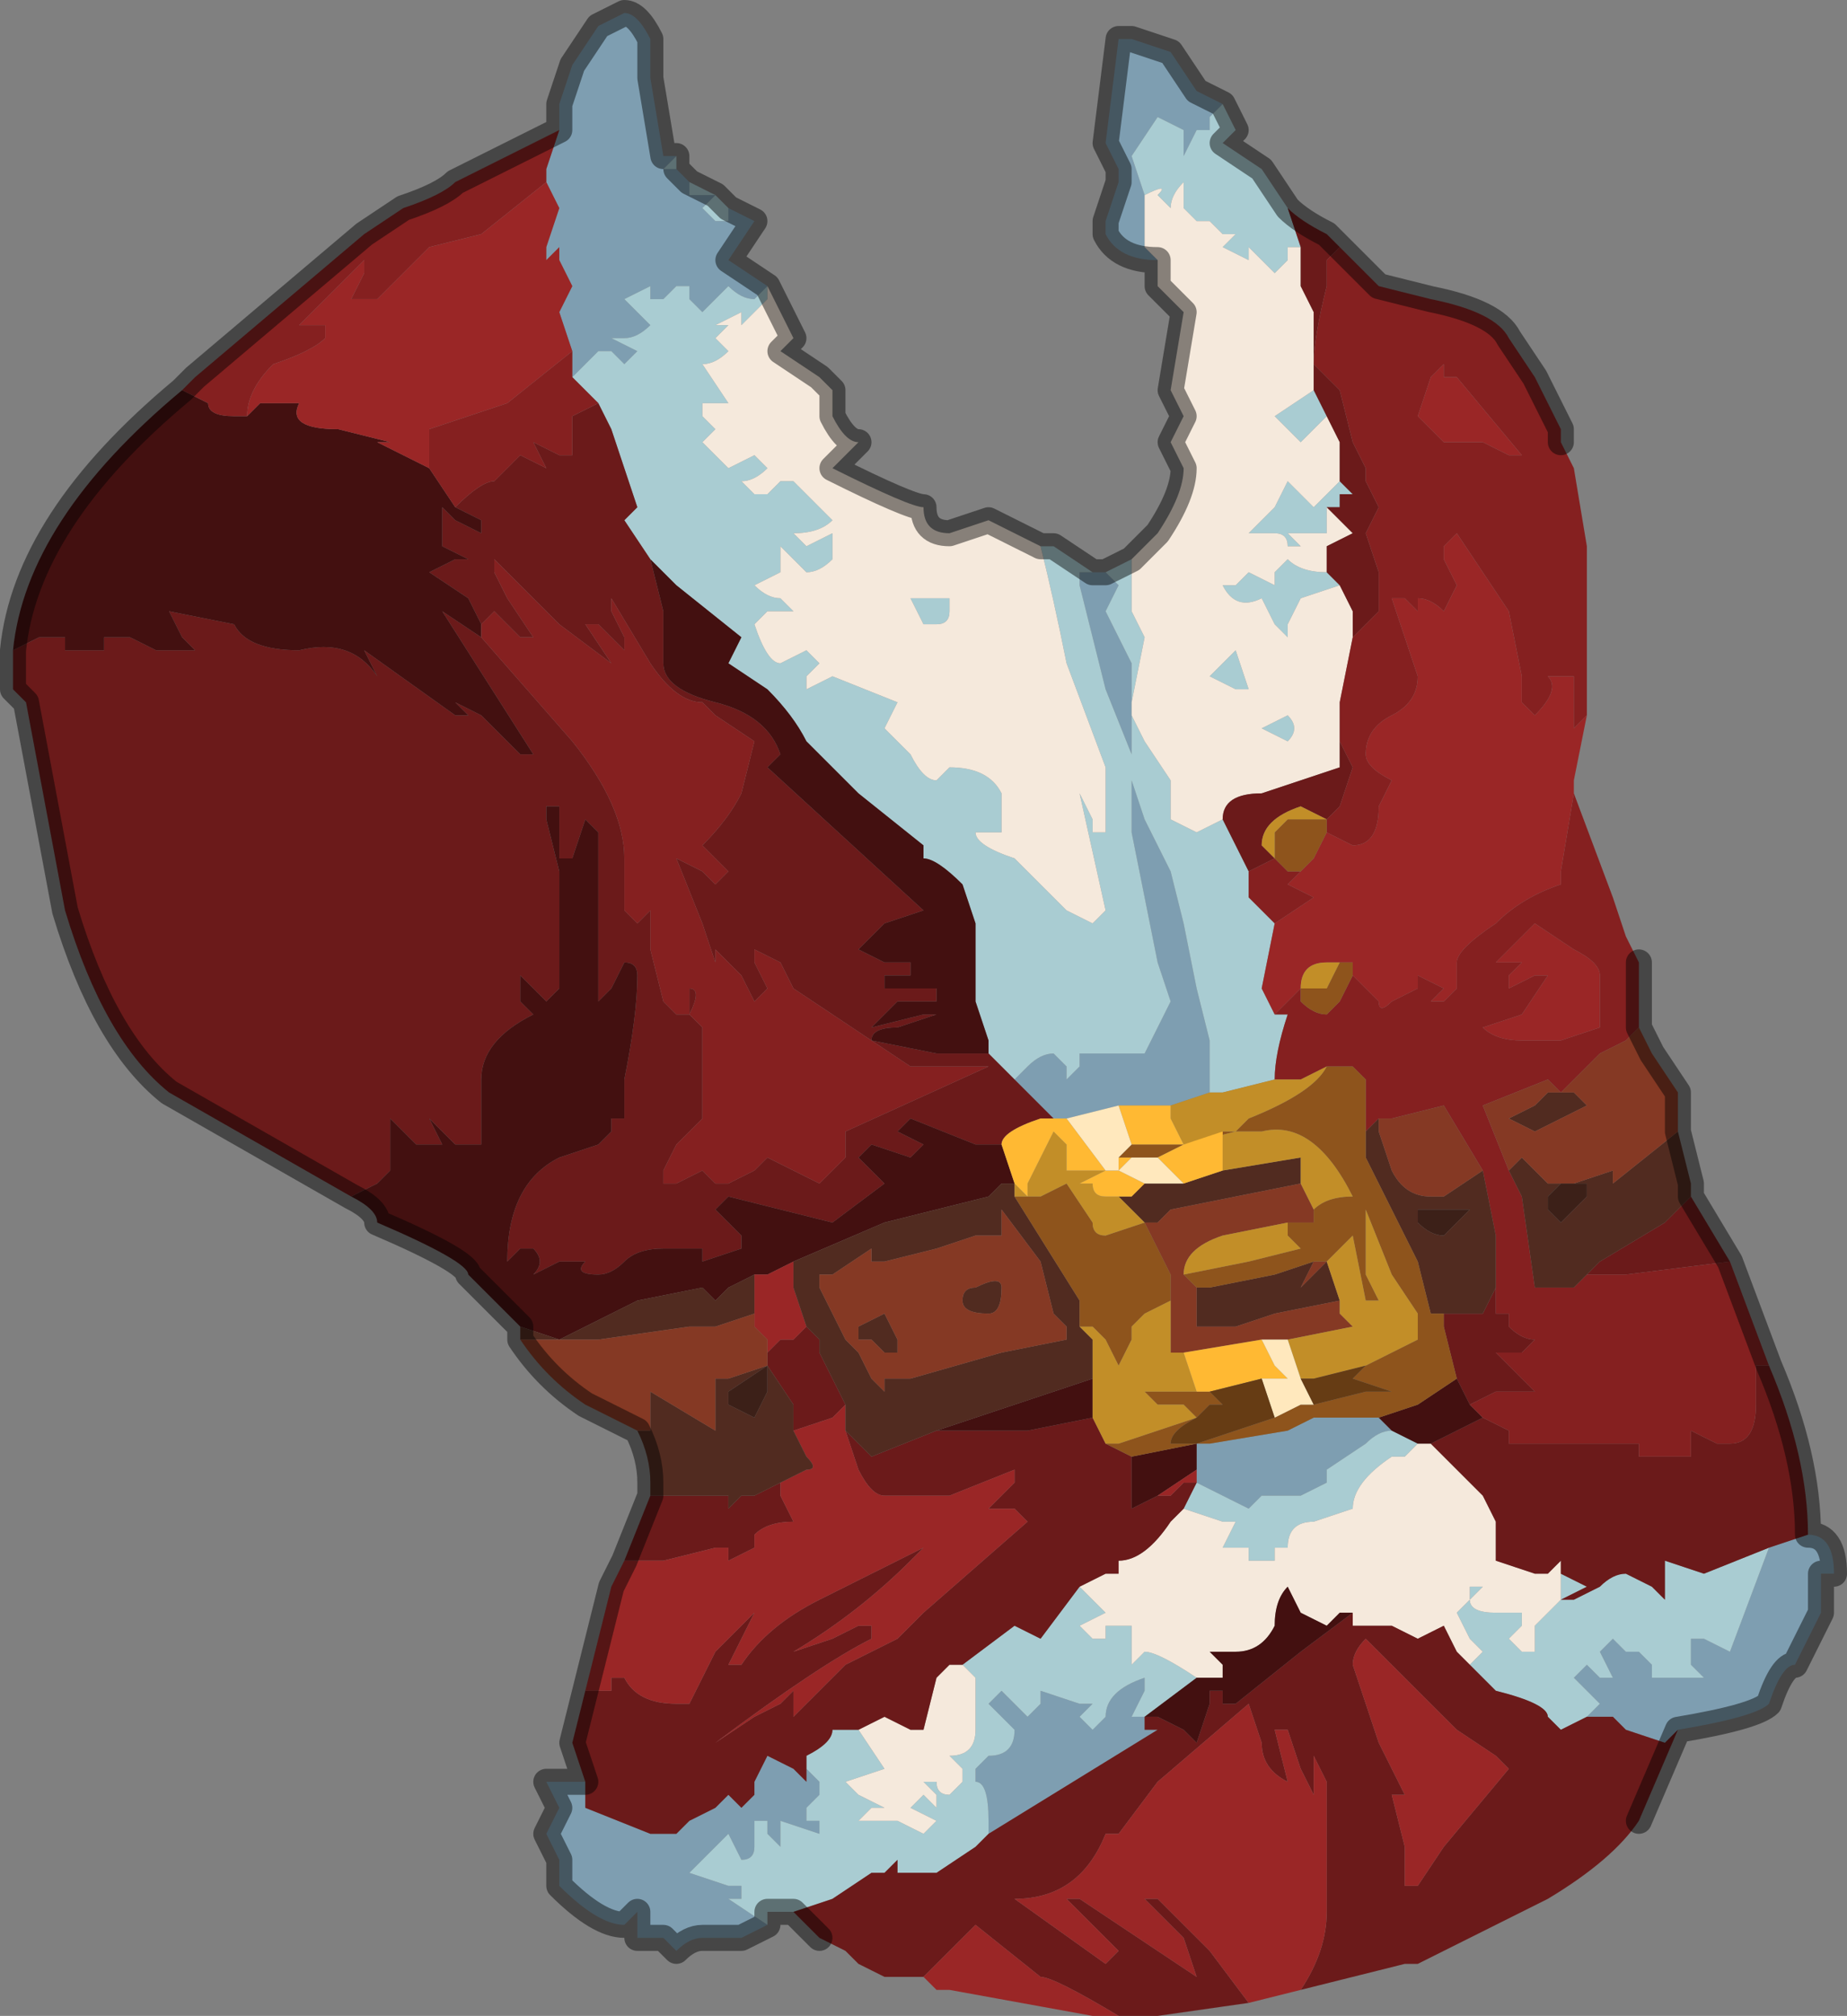 <?xml version="1.0" encoding="UTF-8" standalone="no"?>
<svg xmlns:xlink="http://www.w3.org/1999/xlink" height="7.75px" width="7.1px" xmlns="http://www.w3.org/2000/svg">
  <rect width="100%" height="100%" fill="#808080" stroke="none"/>
  <g transform="matrix(1.0, 0.0, 0.0, 1.0, 3.35, 3.3)">
    <path d="M1.1 -2.3 Q0.95 -2.3 0.9 -2.4 L0.9 -2.45 0.95 -2.6 0.95 -2.65 0.9 -2.75 0.95 -3.15 1.0 -3.15 1.15 -3.1 1.15 -3.1 1.25 -2.95 1.35 -2.9 1.3 -2.85 1.3 -2.8 1.25 -2.8 1.2 -2.7 1.2 -2.8 1.1 -2.85 1.0 -2.7 1.05 -2.55 1.05 -2.55 1.05 -2.35 1.1 -2.3 M3.6 2.6 Q3.7 2.6 3.7 2.75 L3.65 2.75 3.65 2.9 3.55 3.1 Q3.5 3.1 3.45 3.25 3.4 3.3 3.1 3.35 L3.05 3.4 2.9 3.35 2.85 3.3 2.8 3.3 2.75 3.3 2.8 3.25 2.75 3.2 2.7 3.15 2.75 3.1 2.8 3.15 2.85 3.15 2.8 3.05 2.85 3.0 2.9 3.05 2.95 3.05 3.0 3.1 3.0 3.15 3.05 3.15 3.1 3.15 3.2 3.15 3.15 3.1 3.15 3.0 3.2 3.0 3.3 3.05 3.45 2.65 3.6 2.6 M-0.4 4.1 L-0.5 4.15 -0.6 4.15 -0.65 4.15 -0.65 4.15 Q-0.7 4.15 -0.75 4.2 L-0.8 4.15 -0.9 4.15 -0.9 4.05 -0.95 4.1 Q-1.05 4.1 -1.2 3.95 L-1.2 3.85 -1.25 3.75 -1.2 3.65 -1.25 3.55 -1.2 3.55 -1.1 3.55 -1.1 3.65 -0.85 3.75 -0.85 3.75 -0.75 3.75 -0.75 3.75 -0.7 3.7 -0.6 3.65 -0.55 3.6 -0.5 3.65 -0.5 3.65 -0.45 3.6 -0.45 3.6 -0.45 3.55 -0.4 3.45 -0.3 3.5 -0.25 3.55 -0.25 3.5 -0.2 3.55 -0.2 3.6 -0.25 3.65 -0.25 3.7 -0.2 3.7 -0.2 3.75 -0.35 3.7 -0.35 3.75 Q-0.35 3.8 -0.35 3.8 L-0.4 3.75 -0.4 3.7 -0.45 3.7 -0.45 3.8 Q-0.45 3.85 -0.5 3.85 L-0.55 3.75 -0.7 3.9 -0.55 3.95 -0.5 3.95 -0.5 4.0 -0.55 4.0 -0.4 4.1 M-1.2 -2.8 L-1.2 -2.9 -1.15 -3.05 -1.05 -3.2 -0.95 -3.25 Q-0.9 -3.25 -0.85 -3.15 L-0.85 -3.0 -0.8 -2.7 -0.75 -2.7 -0.8 -2.65 -0.8 -2.65 -0.75 -2.65 -0.7 -2.6 -0.7 -2.55 -0.65 -2.55 -0.6 -2.55 -0.65 -2.5 -0.6 -2.45 -0.55 -2.45 -0.55 -2.5 -0.45 -2.45 -0.55 -2.3 -0.4 -2.2 -0.45 -2.15 Q-0.5 -2.15 -0.55 -2.2 L-0.6 -2.15 -0.65 -2.1 -0.7 -2.15 -0.7 -2.2 -0.75 -2.2 -0.8 -2.15 -0.85 -2.15 -0.85 -2.2 -0.95 -2.15 -0.9 -2.1 -0.85 -2.05 -0.85 -2.05 Q-0.9 -2.0 -0.95 -2.0 L-1.0 -2.0 -0.9 -1.95 -0.95 -1.9 -1.0 -1.95 -1.05 -1.95 -1.15 -1.85 -1.15 -1.9 -1.15 -1.95 -1.2 -2.1 -1.15 -2.2 -1.15 -2.2 -1.2 -2.3 -1.2 -2.35 -1.25 -2.3 -1.25 -2.35 -1.2 -2.5 -1.25 -2.6 -1.25 -2.65 -1.2 -2.8 M-0.6 -2.55 L-0.6 -2.55 M0.85 -1.1 L0.9 -1.1 0.95 -1.05 0.9 -0.95 1.0 -0.75 1.0 -0.6 1.0 -0.55 1.0 -0.4 0.9 -0.65 0.8 -1.05 0.8 -1.1 0.85 -1.1 M0.55 0.85 L0.6 0.8 Q0.65 0.75 0.7 0.75 L0.75 0.8 0.75 0.85 0.8 0.8 0.8 0.75 0.9 0.75 0.95 0.75 1.1 0.75 1.05 0.75 1.15 0.55 1.1 0.4 1.05 0.15 1.0 -0.1 1.0 -0.3 1.05 -0.15 1.05 -0.15 1.1 -0.05 1.15 0.05 1.2 0.25 1.25 0.5 1.3 0.7 1.3 0.9 1.15 0.95 0.95 0.95 0.75 1.0 0.7 1.0 0.6 0.9 0.55 0.85 M1.25 2.25 L1.3 2.25 1.6 2.2 1.7 2.15 1.75 2.15 1.85 2.15 1.95 2.15 2.0 2.2 Q1.95 2.2 1.9 2.25 L1.75 2.35 1.75 2.4 1.65 2.45 1.6 2.45 1.55 2.45 1.5 2.45 1.45 2.5 1.25 2.4 1.25 2.35 1.25 2.25 M1.05 3.3 L1.05 3.35 1.1 3.35 0.45 3.75 0.45 3.7 Q0.45 3.55 0.4 3.55 L0.4 3.5 0.45 3.45 Q0.55 3.45 0.55 3.35 L0.45 3.25 0.5 3.2 0.55 3.25 0.6 3.3 0.65 3.25 0.65 3.2 0.8 3.25 0.85 3.25 0.8 3.3 0.85 3.35 0.9 3.3 Q0.9 3.2 1.05 3.15 L1.05 3.2 1.0 3.3 1.05 3.3 M-0.4 -2.2 L-0.4 -2.2" fill="#7e9eb1" fill-rule="evenodd" stroke="none"/>
    <path d="M1.35 -2.9 L1.4 -2.8 1.35 -2.75 1.5 -2.65 1.6 -2.5 1.65 -2.35 1.65 -2.35 1.6 -2.35 1.6 -2.3 1.55 -2.25 1.55 -2.25 1.45 -2.35 1.45 -2.3 1.35 -2.35 1.4 -2.4 1.35 -2.4 1.3 -2.45 1.25 -2.45 1.2 -2.5 1.2 -2.6 Q1.15 -2.55 1.15 -2.5 L1.15 -2.5 1.1 -2.55 Q1.15 -2.6 1.05 -2.55 L1.0 -2.7 1.1 -2.85 1.2 -2.8 1.2 -2.7 1.25 -2.8 1.3 -2.8 1.3 -2.85 1.35 -2.9 M-0.3 4.05 L-0.4 4.05 -0.4 4.1 -0.55 4.0 -0.5 4.0 -0.5 3.95 -0.55 3.95 -0.7 3.9 -0.55 3.75 -0.5 3.85 Q-0.45 3.85 -0.45 3.8 L-0.45 3.7 -0.4 3.7 -0.4 3.75 -0.35 3.8 Q-0.35 3.8 -0.35 3.75 L-0.35 3.7 -0.2 3.75 -0.2 3.7 -0.25 3.7 -0.25 3.65 -0.2 3.6 -0.2 3.55 -0.25 3.5 -0.25 3.45 Q-0.15 3.4 -0.15 3.35 L-0.1 3.35 -0.05 3.35 0.05 3.5 -0.1 3.55 -0.05 3.6 0.05 3.65 0.0 3.65 -0.05 3.7 0.1 3.7 0.2 3.75 0.25 3.7 0.15 3.65 0.2 3.6 0.25 3.65 0.25 3.6 0.2 3.55 0.25 3.55 Q0.25 3.6 0.3 3.6 L0.35 3.55 0.35 3.5 0.3 3.45 Q0.4 3.45 0.4 3.35 L0.4 3.15 0.35 3.1 0.55 2.95 0.65 3.0 0.8 2.8 0.9 2.9 0.8 2.95 0.85 3.0 0.9 3.0 0.9 2.95 1.0 2.95 1.0 3.1 1.05 3.05 Q1.1 3.05 1.25 3.15 L1.05 3.3 1.0 3.3 1.05 3.2 1.05 3.15 Q0.9 3.2 0.9 3.3 L0.85 3.35 0.8 3.3 0.85 3.25 0.8 3.25 0.65 3.2 0.65 3.25 0.6 3.3 0.55 3.25 0.5 3.2 0.45 3.25 0.55 3.35 Q0.55 3.45 0.45 3.45 L0.4 3.5 0.4 3.55 Q0.45 3.55 0.45 3.7 L0.45 3.75 0.4 3.8 0.25 3.9 0.15 3.9 0.1 3.9 0.1 3.85 0.05 3.9 0.0 3.9 0.0 3.9 -0.15 4.0 -0.3 4.05 -0.3 4.05 M-0.75 -2.7 L-0.75 -2.65 -0.8 -2.65 -0.8 -2.65 -0.75 -2.7 M-0.7 -2.6 L-0.6 -2.55 -0.55 -2.5 -0.55 -2.5 -0.55 -2.45 -0.6 -2.45 -0.65 -2.5 -0.6 -2.55 -0.65 -2.55 -0.7 -2.55 -0.7 -2.6 M0.65 -1.2 L0.7 -1.2 0.85 -1.1 0.8 -1.1 0.8 -1.05 0.9 -0.65 1.0 -0.4 1.0 -0.55 1.05 -0.45 1.15 -0.3 1.15 -0.15 1.25 -0.1 1.35 -0.15 1.45 0.05 1.45 0.15 1.55 0.25 1.5 0.5 1.55 0.6 1.6 0.6 Q1.55 0.75 1.55 0.85 L1.35 0.9 1.3 0.9 1.3 0.7 1.25 0.5 1.2 0.25 1.15 0.05 1.1 -0.05 1.05 -0.15 1.05 -0.15 1.0 -0.3 1.0 -0.1 1.05 0.15 1.1 0.4 1.15 0.55 1.05 0.75 1.1 0.75 0.95 0.75 0.9 0.75 0.8 0.75 0.8 0.8 0.75 0.85 0.75 0.8 0.7 0.75 Q0.65 0.75 0.6 0.8 L0.55 0.85 0.5 0.8 0.45 0.75 0.45 0.7 0.4 0.55 0.4 0.45 0.4 0.25 0.35 0.1 Q0.25 0.0 0.2 0.0 L0.2 -0.05 -0.05 -0.25 -0.1 -0.3 -0.15 -0.35 -0.2 -0.4 -0.25 -0.45 Q-0.3 -0.55 -0.4 -0.65 L-0.55 -0.75 -0.5 -0.85 -0.75 -1.05 -0.85 -1.15 -0.95 -1.3 -0.9 -1.35 -1.0 -1.65 -1.05 -1.75 -1.05 -1.75 -1.15 -1.85 -1.05 -1.95 -1.0 -1.95 -0.95 -1.9 -0.9 -1.95 -1.0 -2.0 -0.95 -2.0 Q-0.9 -2.0 -0.85 -2.05 L-0.85 -2.05 -0.9 -2.1 -0.95 -2.15 -0.85 -2.2 -0.85 -2.15 -0.8 -2.15 -0.75 -2.2 -0.7 -2.2 -0.7 -2.15 -0.65 -2.1 -0.6 -2.15 -0.55 -2.2 Q-0.5 -2.15 -0.45 -2.15 L-0.4 -2.2 -0.4 -2.15 -0.45 -2.1 -0.5 -2.05 -0.5 -2.1 -0.6 -2.05 -0.55 -2.05 -0.6 -2.0 -0.6 -2.0 -0.55 -1.95 Q-0.6 -1.9 -0.65 -1.9 L-0.55 -1.75 -0.6 -1.75 -0.65 -1.75 -0.65 -1.7 -0.6 -1.65 Q-0.6 -1.65 -0.65 -1.6 L-0.55 -1.5 -0.45 -1.55 -0.4 -1.5 Q-0.45 -1.45 -0.5 -1.45 L-0.45 -1.4 -0.4 -1.4 -0.4 -1.4 -0.35 -1.45 -0.3 -1.45 -0.25 -1.4 -0.2 -1.35 -0.15 -1.3 Q-0.2 -1.25 -0.3 -1.25 L-0.25 -1.2 -0.15 -1.25 -0.15 -1.15 Q-0.2 -1.1 -0.25 -1.1 L-0.35 -1.2 -0.35 -1.1 Q-0.35 -1.1 -0.45 -1.05 -0.4 -1.0 -0.35 -1.0 L-0.3 -0.95 -0.35 -0.95 -0.35 -0.95 -0.4 -0.95 -0.45 -0.9 Q-0.4 -0.75 -0.35 -0.75 L-0.25 -0.8 -0.2 -0.75 -0.25 -0.7 -0.25 -0.65 -0.15 -0.7 0.1 -0.6 0.05 -0.5 0.15 -0.4 Q0.2 -0.3 0.25 -0.3 L0.3 -0.35 0.3 -0.35 Q0.45 -0.35 0.5 -0.25 0.5 -0.15 0.5 -0.1 L0.45 -0.1 0.4 -0.1 Q0.4 -0.05 0.55 0.0 0.65 0.1 0.65 0.1 L0.75 0.2 0.85 0.25 0.9 0.2 0.8 -0.25 0.8 -0.25 0.85 -0.15 0.85 -0.1 0.9 -0.1 0.9 -0.2 0.9 -0.35 0.75 -0.75 Q0.7 -1.0 0.65 -1.2 M0.9 -1.1 L0.9 -1.1 1.0 -1.15 1.0 -0.95 1.05 -0.85 1.0 -0.6 1.0 -0.75 0.9 -0.95 0.95 -1.05 0.9 -1.1 M1.7 -1.8 L1.75 -1.7 1.65 -1.6 1.6 -1.65 1.55 -1.7 1.7 -1.8 M1.8 -1.45 L1.85 -1.4 1.8 -1.4 1.8 -1.35 1.75 -1.35 1.75 -1.35 1.75 -1.25 1.6 -1.25 1.65 -1.2 1.65 -1.2 1.6 -1.2 Q1.6 -1.25 1.55 -1.25 L1.45 -1.25 1.55 -1.35 1.6 -1.45 1.7 -1.35 1.8 -1.45 M1.75 -1.1 L1.8 -1.05 1.65 -1.0 1.6 -0.9 1.6 -0.85 1.55 -0.9 1.5 -1.0 Q1.4 -0.95 1.35 -1.05 L1.4 -1.05 1.45 -1.1 1.55 -1.05 1.55 -1.1 1.6 -1.15 Q1.65 -1.1 1.75 -1.1 L1.75 -1.1 M0.2 -0.9 L0.15 -1.0 0.25 -1.0 0.3 -1.0 0.3 -0.95 Q0.3 -0.9 0.25 -0.9 L0.2 -0.9 M1.4 -0.8 L1.45 -0.65 1.4 -0.65 1.3 -0.7 1.4 -0.8 M1.6 -0.55 Q1.65 -0.5 1.6 -0.45 L1.5 -0.5 1.6 -0.55 M2.65 2.75 L2.75 2.8 2.65 2.85 2.7 2.85 2.8 2.8 Q2.85 2.75 2.9 2.75 L3.0 2.8 3.05 2.85 3.05 2.7 3.2 2.75 3.45 2.65 3.3 3.05 3.2 3.0 3.15 3.0 3.15 3.1 3.2 3.15 3.1 3.15 3.05 3.15 3.0 3.15 3.0 3.1 2.95 3.05 2.9 3.05 2.85 3.0 2.8 3.05 2.85 3.15 2.8 3.15 2.75 3.1 2.7 3.15 2.75 3.2 2.8 3.25 2.75 3.3 2.65 3.35 2.6 3.3 Q2.6 3.25 2.4 3.2 L2.3 3.1 2.35 3.05 2.3 3.0 2.25 2.9 2.3 2.85 2.3 2.8 2.35 2.8 2.3 2.85 Q2.3 2.9 2.4 2.9 L2.45 2.9 2.5 2.9 2.5 2.95 2.45 3.0 2.5 3.05 2.55 3.05 Q2.55 2.95 2.55 2.95 L2.65 2.85 Q2.65 2.8 2.65 2.75 M2.0 2.2 L2.1 2.25 2.05 2.3 2.0 2.3 Q1.85 2.4 1.85 2.5 L1.7 2.55 Q1.6 2.55 1.6 2.65 L1.55 2.65 Q1.55 2.7 1.55 2.7 L1.45 2.7 1.45 2.65 1.4 2.65 1.35 2.65 1.4 2.55 1.35 2.55 1.2 2.5 1.25 2.4 1.45 2.5 1.5 2.45 1.55 2.45 1.6 2.45 1.65 2.45 1.75 2.4 1.75 2.35 1.9 2.25 Q1.95 2.2 2.0 2.2" fill="#a9ccd2" fill-rule="evenodd" stroke="none"/>
    <path d="M-0.4 -2.2 L-0.4 -2.2 -0.3 -2.0 -0.35 -1.95 -0.2 -1.85 -0.15 -1.8 -0.15 -1.7 Q-0.1 -1.6 -0.05 -1.6 L-0.15 -1.5 Q0.15 -1.35 0.2 -1.35 0.2 -1.25 0.3 -1.25 L0.45 -1.3 0.65 -1.2 Q0.7 -1.0 0.75 -0.75 L0.9 -0.35 0.9 -0.2 0.9 -0.1 0.85 -0.1 0.85 -0.15 0.8 -0.25 0.8 -0.25 0.9 0.2 0.85 0.25 0.75 0.2 0.65 0.1 Q0.65 0.1 0.55 0.0 0.4 -0.05 0.4 -0.1 L0.45 -0.1 0.5 -0.1 Q0.5 -0.15 0.5 -0.25 0.45 -0.35 0.3 -0.35 L0.3 -0.35 0.25 -0.3 Q0.2 -0.3 0.15 -0.4 L0.05 -0.5 0.1 -0.6 -0.15 -0.7 -0.25 -0.65 -0.25 -0.7 -0.2 -0.75 -0.25 -0.8 -0.35 -0.75 Q-0.4 -0.75 -0.45 -0.9 L-0.4 -0.95 -0.35 -0.95 -0.35 -0.95 -0.3 -0.95 -0.35 -1.0 Q-0.4 -1.0 -0.45 -1.05 -0.35 -1.1 -0.35 -1.1 L-0.35 -1.2 -0.25 -1.1 Q-0.2 -1.1 -0.15 -1.15 L-0.15 -1.25 -0.25 -1.2 -0.3 -1.25 Q-0.2 -1.25 -0.15 -1.3 L-0.2 -1.35 -0.25 -1.4 -0.3 -1.45 -0.35 -1.45 -0.4 -1.4 -0.4 -1.4 -0.45 -1.4 -0.5 -1.45 Q-0.45 -1.45 -0.4 -1.5 L-0.45 -1.55 -0.55 -1.5 -0.65 -1.6 Q-0.6 -1.65 -0.6 -1.65 L-0.65 -1.7 -0.65 -1.75 -0.6 -1.75 -0.55 -1.75 -0.65 -1.9 Q-0.6 -1.9 -0.55 -1.95 L-0.6 -2.0 -0.6 -2.0 -0.55 -2.05 -0.6 -2.05 -0.5 -2.1 -0.5 -2.05 -0.45 -2.1 -0.4 -2.15 -0.4 -2.2 -0.4 -2.2 M1.0 -1.15 L1.1 -1.25 Q1.2 -1.4 1.2 -1.5 L1.15 -1.6 1.2 -1.7 1.15 -1.8 1.2 -2.1 1.1 -2.2 1.1 -2.3 1.05 -2.35 1.05 -2.55 1.05 -2.55 Q1.15 -2.6 1.1 -2.55 L1.15 -2.5 1.15 -2.5 Q1.15 -2.55 1.2 -2.6 L1.2 -2.5 1.25 -2.45 1.3 -2.45 1.35 -2.4 1.4 -2.4 1.35 -2.35 1.45 -2.3 1.45 -2.35 1.55 -2.25 1.55 -2.25 1.6 -2.3 1.6 -2.35 1.65 -2.35 1.65 -2.2 1.7 -2.1 1.7 -1.8 1.55 -1.7 1.6 -1.65 1.65 -1.6 1.75 -1.7 1.8 -1.6 1.8 -1.45 1.7 -1.35 1.6 -1.45 1.55 -1.35 1.45 -1.25 1.55 -1.25 Q1.6 -1.25 1.6 -1.2 L1.65 -1.2 1.65 -1.2 1.6 -1.25 1.75 -1.25 1.75 -1.35 1.75 -1.35 1.85 -1.25 1.75 -1.2 1.75 -1.1 1.75 -1.1 Q1.65 -1.1 1.6 -1.15 L1.55 -1.1 1.55 -1.05 1.45 -1.1 1.4 -1.05 1.35 -1.05 Q1.4 -0.95 1.5 -1.0 L1.55 -0.9 1.6 -0.85 1.6 -0.9 1.65 -1.0 1.8 -1.05 1.8 -1.05 1.85 -0.95 1.85 -0.85 1.8 -0.6 1.8 -0.45 1.8 -0.35 1.5 -0.25 Q1.35 -0.25 1.35 -0.15 L1.25 -0.1 1.15 -0.15 1.15 -0.3 1.05 -0.45 1.0 -0.55 1.0 -0.6 1.05 -0.85 1.0 -0.95 1.0 -1.15 M0.2 -0.9 L0.25 -0.9 Q0.3 -0.9 0.3 -0.95 L0.3 -1.0 0.25 -1.0 0.15 -1.0 0.2 -0.9 M1.4 -0.8 L1.3 -0.7 1.4 -0.65 1.45 -0.65 1.4 -0.8 M1.6 -0.55 L1.5 -0.5 1.6 -0.45 Q1.65 -0.5 1.6 -0.55 M2.1 2.25 L2.15 2.25 2.35 2.45 2.4 2.55 2.4 2.7 2.55 2.75 2.6 2.75 Q2.65 2.7 2.65 2.7 L2.65 2.75 Q2.65 2.8 2.65 2.85 L2.55 2.95 Q2.55 2.95 2.55 3.05 L2.5 3.05 2.45 3.0 2.5 2.95 2.5 2.9 2.45 2.9 2.4 2.9 Q2.3 2.9 2.3 2.85 L2.35 2.8 2.3 2.8 2.3 2.85 2.25 2.9 2.3 3.0 2.35 3.05 2.3 3.1 2.25 3.05 2.2 2.95 2.1 3.0 2.0 2.95 1.9 2.95 1.85 2.95 1.85 2.9 1.8 2.9 1.75 2.95 1.65 2.9 1.6 2.8 Q1.55 2.85 1.55 2.95 1.5 3.05 1.4 3.05 L1.35 3.05 1.3 3.05 1.35 3.1 1.35 3.15 1.25 3.15 Q1.1 3.05 1.05 3.05 L1.0 3.1 1.0 2.95 0.9 2.95 0.9 3.0 0.85 3.0 0.8 2.95 0.9 2.9 0.8 2.8 0.9 2.75 0.95 2.75 0.95 2.7 Q1.05 2.7 1.15 2.55 L1.2 2.5 1.35 2.55 1.4 2.55 1.35 2.65 1.4 2.65 1.45 2.65 1.45 2.7 1.55 2.7 Q1.55 2.7 1.55 2.65 L1.6 2.65 Q1.6 2.55 1.7 2.55 L1.85 2.5 Q1.85 2.4 2.0 2.3 L2.05 2.3 2.1 2.25 M0.35 3.1 L0.4 3.15 0.4 3.35 Q0.4 3.45 0.3 3.45 L0.35 3.5 0.35 3.55 0.3 3.6 Q0.25 3.6 0.25 3.55 L0.2 3.55 0.25 3.6 0.25 3.65 0.2 3.6 0.15 3.65 0.25 3.7 0.2 3.75 0.1 3.7 -0.05 3.7 0.0 3.65 0.05 3.65 -0.05 3.6 -0.1 3.55 0.05 3.5 -0.05 3.35 0.05 3.3 0.15 3.35 0.2 3.35 0.25 3.15 0.3 3.1 0.35 3.1" fill="#f5e9dc" fill-rule="evenodd" stroke="none"/>
    <path d="M1.6 -2.5 Q1.65 -2.45 1.75 -2.4 L1.8 -2.35 1.75 -2.3 1.75 -2.2 Q1.7 -2.0 1.7 -1.9 1.7 -1.9 1.75 -1.85 L1.8 -1.8 1.8 -1.8 1.85 -1.6 1.9 -1.5 1.9 -1.45 1.95 -1.35 1.9 -1.25 1.95 -1.1 1.95 -0.95 1.85 -0.85 1.85 -0.95 1.8 -1.05 1.8 -1.05 1.75 -1.1 1.75 -1.2 1.85 -1.25 1.75 -1.35 1.75 -1.35 1.75 -1.35 1.8 -1.35 1.8 -1.4 1.85 -1.4 1.8 -1.45 1.8 -1.6 1.75 -1.7 1.7 -1.8 1.7 -2.1 1.65 -2.2 1.65 -2.35 1.65 -2.35 1.6 -2.5 M3.15 1.3 L3.3 1.55 2.9 1.6 2.75 1.6 2.8 1.55 3.05 1.4 3.15 1.3 M3.45 1.95 Q3.6 2.3 3.6 2.6 L3.45 2.65 3.2 2.75 3.05 2.7 3.05 2.85 3.0 2.8 2.9 2.75 Q2.85 2.75 2.8 2.8 L2.7 2.85 2.65 2.85 2.75 2.8 2.65 2.75 2.65 2.7 Q2.65 2.7 2.6 2.75 L2.55 2.75 2.4 2.7 2.4 2.55 2.35 2.45 2.15 2.25 2.1 2.25 2.15 2.25 2.25 2.2 2.35 2.15 2.45 2.2 2.45 2.25 2.8 2.25 2.9 2.25 2.95 2.25 2.95 2.3 3.15 2.3 3.15 2.2 3.25 2.25 3.3 2.25 Q3.4 2.25 3.4 2.1 L3.4 1.95 3.45 1.95 M3.1 3.35 L2.95 3.7 Q2.85 3.85 2.6 4.0 L2.1 4.25 2.05 4.25 1.65 4.35 Q1.75 4.2 1.75 4.05 L1.75 3.7 1.75 3.55 1.7 3.45 1.7 3.6 1.65 3.5 1.6 3.35 1.55 3.35 1.6 3.55 Q1.5 3.5 1.5 3.4 L1.45 3.25 1.1 3.55 0.95 3.75 0.9 3.75 Q0.8 4.0 0.55 4.0 L0.9 4.25 0.95 4.2 0.75 4.0 0.8 4.0 1.25 4.3 1.2 4.15 1.05 4.0 1.1 4.0 1.3 4.2 1.45 4.4 1.1 4.45 1.0 4.45 0.95 4.45 Q0.7 4.3 0.65 4.3 L0.4 4.1 0.2 4.3 0.05 4.3 -0.05 4.25 -0.1 4.2 -0.2 4.15 -0.25 4.1 -0.3 4.05 -0.3 4.05 -0.3 4.05 -0.15 4.0 0.0 3.9 0.0 3.9 0.05 3.9 0.1 3.85 0.1 3.9 0.15 3.9 0.25 3.9 0.4 3.8 0.45 3.75 1.1 3.35 1.05 3.35 1.05 3.3 1.1 3.3 1.2 3.35 1.25 3.4 1.3 3.25 1.3 3.2 1.35 3.2 1.35 3.25 1.4 3.25 1.65 3.05 1.85 2.9 1.85 2.95 1.9 2.95 2.0 2.95 2.1 3.0 2.2 2.95 2.25 3.05 2.3 3.1 2.4 3.2 Q2.6 3.25 2.6 3.3 L2.65 3.35 2.75 3.3 2.8 3.3 2.85 3.3 2.9 3.35 3.05 3.4 3.1 3.35 M-1.1 3.55 L-1.15 3.4 -1.1 3.2 -1.0 3.2 -1.0 3.15 -0.95 3.15 Q-0.9 3.25 -0.75 3.25 L-0.7 3.25 -0.7 3.25 -0.6 3.05 -0.45 2.9 -0.45 2.9 -0.5 3.0 -0.55 3.1 -0.5 3.1 Q-0.4 2.95 -0.2 2.85 L0.2 2.65 0.15 2.7 Q-0.05 2.9 -0.3 3.05 L-0.15 3.0 -0.05 2.95 0.0 2.95 0.0 3.0 Q-0.2 3.1 -0.6 3.4 L-0.45 3.3 -0.35 3.25 -0.3 3.2 -0.3 3.3 -0.1 3.1 0.1 3.0 0.2 2.9 0.6 2.55 0.55 2.5 0.45 2.5 0.55 2.4 0.55 2.35 0.3 2.45 0.05 2.45 Q0.0 2.45 -0.05 2.35 L-0.1 2.2 0.0 2.3 0.25 2.2 0.6 2.2 0.85 2.15 0.9 2.25 1.0 2.3 1.0 2.5 1.1 2.45 1.15 2.45 1.2 2.4 1.25 2.4 1.2 2.5 1.15 2.55 Q1.05 2.7 0.95 2.7 L0.95 2.75 0.9 2.75 0.8 2.8 0.65 3.0 0.55 2.95 0.35 3.1 0.3 3.1 0.25 3.15 0.2 3.35 0.15 3.35 0.05 3.3 -0.05 3.35 -0.1 3.35 -0.15 3.35 Q-0.15 3.4 -0.25 3.45 L-0.25 3.5 -0.25 3.55 -0.3 3.5 -0.4 3.45 -0.45 3.55 -0.45 3.6 -0.45 3.6 -0.5 3.65 -0.5 3.65 -0.55 3.6 -0.6 3.65 -0.7 3.7 -0.75 3.75 -0.75 3.75 -0.85 3.75 -0.85 3.75 -1.1 3.65 -1.1 3.55 M-0.95 2.7 L-0.85 2.45 -0.55 2.45 -0.55 2.5 -0.5 2.45 -0.45 2.45 -0.35 2.4 -0.35 2.45 -0.3 2.55 -0.3 2.55 Q-0.4 2.55 -0.45 2.6 L-0.45 2.65 -0.55 2.7 -0.55 2.65 -0.6 2.65 -0.8 2.7 -0.95 2.7 M-2.0 1.3 L-2.7 0.9 Q-2.95 0.7 -3.1 0.2 L-3.25 -0.6 -3.3 -0.65 -3.3 -0.8 -3.2 -0.85 -3.1 -0.85 -3.1 -0.8 -2.95 -0.8 -2.95 -0.85 -3.0 -0.85 -2.85 -0.85 -2.75 -0.8 -2.6 -0.8 -2.65 -0.85 -2.7 -0.95 -2.45 -0.9 Q-2.4 -0.8 -2.2 -0.8 -2.0 -0.85 -1.9 -0.7 L-1.95 -0.8 -1.6 -0.55 -1.55 -0.55 -1.6 -0.6 -1.5 -0.55 -1.35 -0.4 -1.35 -0.4 -1.3 -0.4 -1.65 -0.95 -1.65 -0.95 -1.5 -0.85 -1.5 -0.85 -1.15 -0.45 Q-0.95 -0.2 -0.95 0.0 L-0.95 0.2 -0.9 0.25 -0.85 0.2 -0.85 0.1 Q-0.85 0.15 -0.85 0.15 L-0.85 0.35 -0.8 0.55 -0.75 0.6 -0.7 0.6 -0.7 0.5 Q-0.65 0.5 -0.7 0.6 L-0.65 0.65 -0.65 0.6 -0.65 1.0 -0.75 1.1 -0.8 1.2 -0.8 1.25 -0.75 1.25 -0.65 1.2 -0.6 1.25 -0.6 1.25 -0.55 1.25 -0.45 1.2 -0.4 1.15 -0.2 1.25 -0.1 1.15 -0.1 1.05 0.45 0.8 0.35 0.8 0.15 0.8 -0.3 0.5 -0.35 0.4 Q-0.35 0.4 -0.45 0.35 L-0.45 0.4 -0.4 0.5 -0.45 0.55 -0.5 0.45 -0.6 0.35 -0.6 0.4 -0.65 0.25 -0.75 0.0 -0.75 0.0 -0.65 0.05 -0.6 0.1 -0.6 0.1 -0.55 0.05 -0.6 0.0 -0.65 -0.05 Q-0.55 -0.15 -0.5 -0.25 L-0.45 -0.45 -0.6 -0.55 -0.65 -0.6 Q-0.75 -0.6 -0.85 -0.75 L-1.0 -1.0 -1.0 -0.95 -0.95 -0.85 -0.95 -0.8 -1.0 -0.85 -1.05 -0.9 -1.1 -0.9 -1.0 -0.75 -1.0 -0.75 -1.2 -0.9 -1.45 -1.15 -1.45 -1.1 -1.4 -1.0 -1.3 -0.85 -1.3 -0.85 -1.35 -0.85 -1.45 -0.95 -1.5 -0.9 -1.55 -1.0 -1.7 -1.1 -1.6 -1.15 -1.55 -1.15 Q-1.65 -1.2 -1.65 -1.2 L-1.65 -1.25 -1.65 -1.35 -1.6 -1.3 -1.6 -1.3 -1.5 -1.25 -1.5 -1.3 -1.6 -1.35 Q-1.5 -1.45 -1.45 -1.45 L-1.4 -1.5 -1.35 -1.55 -1.25 -1.5 -1.3 -1.6 -1.3 -1.6 -1.2 -1.55 -1.15 -1.55 -1.15 -1.7 -1.05 -1.75 -1.0 -1.65 -0.9 -1.35 -0.95 -1.3 -0.85 -1.15 -0.8 -0.95 -0.8 -0.75 Q-0.8 -0.65 -0.6 -0.6 -0.4 -0.55 -0.35 -0.4 L-0.4 -0.35 0.2 0.2 0.05 0.25 -0.05 0.35 0.05 0.4 0.15 0.4 0.15 0.45 0.05 0.45 0.05 0.5 0.2 0.5 Q0.25 0.5 0.25 0.5 L0.25 0.55 0.15 0.55 0.1 0.55 Q0.05 0.6 0.0 0.65 L0.0 0.65 0.2 0.6 Q0.25 0.6 0.25 0.6 L0.1 0.65 Q0.0 0.65 0.0 0.7 L0.25 0.75 0.45 0.75 0.5 0.8 0.55 0.85 0.6 0.9 0.7 1.0 0.65 1.0 Q0.5 1.05 0.5 1.1 L0.4 1.1 0.15 1.0 0.1 1.05 0.2 1.1 0.15 1.15 0.0 1.1 -0.05 1.15 0.05 1.25 -0.15 1.4 -0.55 1.3 -0.6 1.35 -0.55 1.4 -0.5 1.45 -0.5 1.5 -0.65 1.55 -0.65 1.55 -0.65 1.5 -0.8 1.5 Q-0.9 1.5 -0.95 1.55 -1.0 1.6 -1.05 1.6 -1.15 1.6 -1.1 1.55 L-1.2 1.55 -1.3 1.6 Q-1.25 1.55 -1.3 1.5 L-1.35 1.5 -1.4 1.55 Q-1.4 1.25 -1.2 1.15 L-1.05 1.1 -1.0 1.05 -1.0 1.0 -0.95 1.0 -0.95 0.85 Q-0.9 0.6 -0.9 0.45 -0.9 0.4 -0.95 0.4 L-1.0 0.5 -1.05 0.55 -1.05 0.3 -1.05 -0.1 -1.05 -0.1 -1.1 -0.15 -1.15 0.0 -1.2 0.0 -1.2 -0.2 -1.25 -0.2 -1.25 -0.15 -1.2 0.05 -1.2 0.5 -1.25 0.55 -1.3 0.5 -1.35 0.45 -1.35 0.55 -1.3 0.6 Q-1.5 0.7 -1.5 0.85 L-1.5 1.1 -1.6 1.1 -1.7 1.0 -1.65 1.1 -1.75 1.1 -1.85 1.0 -1.85 1.15 -1.85 1.2 -1.9 1.25 -2.0 1.3 M1.8 -0.45 L1.85 -0.35 1.8 -0.2 1.75 -0.15 1.75 -0.15 1.65 -0.2 Q1.5 -0.15 1.5 -0.05 L1.55 0.0 1.55 0.0 1.45 0.05 1.35 -0.15 Q1.35 -0.25 1.5 -0.25 L1.8 -0.35 1.8 -0.45 M2.4 1.65 L2.4 1.75 2.45 1.75 2.45 1.8 Q2.5 1.85 2.55 1.85 L2.5 1.9 2.45 1.9 2.4 1.9 2.45 1.95 2.55 2.05 2.4 2.05 2.3 2.1 2.25 2.0 2.2 1.8 2.2 1.75 2.3 1.75 2.35 1.75 2.4 1.65 M-0.25 1.8 L-0.2 1.85 -0.2 1.9 -0.1 2.1 -0.15 2.15 -0.3 2.2 -0.3 2.1 -0.4 1.95 -0.4 1.9 -0.35 1.85 -0.3 1.85 -0.25 1.8 M1.95 3.4 L2.0 3.5 2.05 3.6 2.0 3.6 2.05 3.8 2.05 3.95 2.1 3.95 2.2 3.8 2.45 3.5 2.4 3.45 2.25 3.35 1.9 3.0 Q1.85 3.05 1.85 3.1 L1.95 3.4 M-0.75 1.3 L-0.75 1.35 -0.75 1.3" fill="#6b1a1a" fill-rule="evenodd" stroke="none"/>
    <path d="M-1.35 1.8 L-1.4 1.75 -1.55 1.6 Q-1.55 1.55 -1.9 1.4 -1.9 1.35 -2.0 1.3 L-1.9 1.25 -1.85 1.2 -1.85 1.15 -1.85 1.0 -1.75 1.1 -1.65 1.1 -1.7 1.0 -1.6 1.1 -1.5 1.1 -1.5 0.85 Q-1.5 0.7 -1.3 0.6 L-1.35 0.55 -1.35 0.45 -1.3 0.5 -1.25 0.55 -1.2 0.5 -1.2 0.05 -1.25 -0.15 -1.25 -0.2 -1.2 -0.2 -1.2 0.0 -1.15 0.0 -1.1 -0.15 -1.05 -0.1 -1.05 -0.1 -1.05 0.3 -1.05 0.55 -1.0 0.5 -0.95 0.4 Q-0.9 0.4 -0.9 0.45 -0.9 0.6 -0.95 0.85 L-0.95 1.0 -1.0 1.0 -1.0 1.05 -1.05 1.1 -1.2 1.15 Q-1.4 1.25 -1.4 1.55 L-1.35 1.5 -1.3 1.5 Q-1.25 1.55 -1.3 1.6 L-1.2 1.55 -1.1 1.55 Q-1.15 1.6 -1.05 1.6 -1.0 1.6 -0.95 1.55 -0.9 1.5 -0.8 1.5 L-0.65 1.5 -0.65 1.55 -0.65 1.55 -0.5 1.5 -0.5 1.45 -0.55 1.4 -0.6 1.35 -0.55 1.3 -0.15 1.4 0.05 1.25 -0.05 1.15 0.0 1.1 0.15 1.15 0.2 1.1 0.1 1.05 0.15 1.0 0.4 1.1 0.5 1.1 0.55 1.25 0.5 1.25 0.45 1.3 0.05 1.4 -0.3 1.55 -0.4 1.6 -0.45 1.6 -0.55 1.65 -0.6 1.7 -0.65 1.65 -0.9 1.7 -1.2 1.85 -1.35 1.8 M-3.3 -0.8 Q-3.25 -1.3 -2.65 -1.8 L-2.55 -1.75 Q-2.55 -1.7 -2.45 -1.7 L-2.4 -1.7 -2.35 -1.75 -2.2 -1.75 Q-2.25 -1.65 -2.05 -1.65 L-1.85 -1.6 -1.9 -1.6 -1.7 -1.5 -1.6 -1.35 -1.5 -1.3 -1.5 -1.25 -1.6 -1.3 -1.6 -1.3 -1.65 -1.35 -1.65 -1.25 -1.65 -1.2 Q-1.65 -1.2 -1.55 -1.15 L-1.6 -1.15 -1.7 -1.1 -1.55 -1.0 -1.5 -0.9 -1.5 -0.85 -1.5 -0.85 -1.65 -0.95 -1.65 -0.95 -1.3 -0.4 -1.35 -0.4 -1.35 -0.4 -1.5 -0.55 -1.6 -0.6 -1.55 -0.55 -1.6 -0.55 -1.95 -0.8 -1.9 -0.7 Q-2.0 -0.85 -2.2 -0.8 -2.4 -0.8 -2.45 -0.9 L-2.7 -0.95 -2.65 -0.85 -2.6 -0.8 -2.75 -0.8 -2.85 -0.85 -3.0 -0.85 -2.95 -0.85 -2.95 -0.8 -3.1 -0.8 -3.1 -0.85 -3.2 -0.85 -3.3 -0.8 M2.3 2.1 L2.35 2.15 2.25 2.2 2.15 2.25 2.1 2.25 2.0 2.2 1.95 2.15 2.1 2.1 2.25 2.0 2.3 2.1 M1.0 2.3 L1.25 2.25 1.25 2.35 1.1 2.45 1.0 2.5 1.0 2.3 M-0.85 -1.15 L-0.75 -1.05 -0.5 -0.85 -0.55 -0.75 -0.4 -0.65 Q-0.3 -0.55 -0.25 -0.45 L-0.2 -0.4 -0.15 -0.35 -0.1 -0.3 -0.05 -0.25 0.2 -0.05 0.2 0.0 Q0.25 0.0 0.35 0.1 L0.4 0.25 0.4 0.45 0.4 0.55 0.45 0.7 0.45 0.75 0.25 0.75 0.0 0.7 Q0.0 0.65 0.1 0.65 L0.25 0.6 Q0.25 0.6 0.2 0.6 L0.0 0.65 0.0 0.65 Q0.05 0.6 0.1 0.55 L0.15 0.55 0.25 0.55 0.25 0.5 Q0.25 0.5 0.2 0.5 L0.05 0.5 0.05 0.45 0.15 0.45 0.15 0.4 0.05 0.4 -0.05 0.35 0.05 0.25 0.2 0.2 -0.4 -0.35 -0.35 -0.4 Q-0.4 -0.55 -0.6 -0.6 -0.8 -0.65 -0.8 -0.75 L-0.8 -0.95 -0.85 -1.15 M0.25 2.2 L0.85 2.0 0.85 2.15 0.6 2.2 0.25 2.2 M1.25 3.15 L1.35 3.15 1.35 3.1 1.3 3.05 1.35 3.05 1.4 3.05 Q1.5 3.05 1.55 2.95 1.55 2.85 1.6 2.8 L1.65 2.9 1.75 2.95 1.8 2.9 1.85 2.9 1.65 3.05 1.4 3.25 1.35 3.25 1.35 3.2 1.3 3.2 1.3 3.25 1.25 3.4 1.2 3.35 1.1 3.3 1.05 3.3 1.25 3.15 M-0.75 1.3 L-0.75 1.35 -0.75 1.3" fill="#431010" fill-rule="evenodd" stroke="none"/>
    <path d="M1.8 -2.35 L1.95 -2.2 2.15 -2.15 Q2.4 -2.1 2.45 -2.0 L2.55 -1.85 2.65 -1.65 2.65 -1.6 2.7 -1.5 2.75 -1.2 2.75 -0.8 2.75 -0.55 2.7 -0.5 2.7 -0.7 2.6 -0.7 Q2.65 -0.65 2.55 -0.55 L2.5 -0.6 2.5 -0.7 2.45 -0.95 2.25 -1.25 2.2 -1.2 2.2 -1.15 2.25 -1.05 2.2 -0.95 Q2.15 -1.0 2.1 -1.0 L2.1 -0.95 2.05 -1.0 2.0 -1.0 2.1 -0.7 Q2.1 -0.6 2.0 -0.55 1.9 -0.5 1.9 -0.4 1.9 -0.35 2.0 -0.3 L1.95 -0.2 Q1.95 -0.05 1.85 -0.05 L1.75 -0.1 1.75 -0.15 1.75 -0.15 1.8 -0.2 1.85 -0.35 1.8 -0.45 1.8 -0.6 1.85 -0.85 1.95 -0.95 1.95 -1.1 1.9 -1.25 1.95 -1.35 1.9 -1.45 1.9 -1.5 1.85 -1.6 1.8 -1.8 1.8 -1.8 1.75 -1.85 Q1.7 -1.9 1.7 -1.9 1.7 -2.0 1.75 -2.2 L1.75 -2.3 1.8 -2.35 M2.7 -0.25 L2.85 0.15 2.9 0.3 2.95 0.4 2.95 0.65 Q2.95 0.65 2.9 0.7 L2.8 0.75 2.75 0.8 2.65 0.9 2.6 0.85 2.35 0.95 2.45 1.2 2.5 1.3 2.55 1.65 2.7 1.65 2.75 1.6 2.9 1.6 3.3 1.55 3.45 1.95 3.4 1.95 3.4 2.1 Q3.4 2.25 3.3 2.25 L3.25 2.25 3.15 2.2 3.15 2.3 2.95 2.3 2.95 2.25 2.9 2.25 2.8 2.25 2.45 2.25 2.45 2.2 2.35 2.15 2.3 2.1 2.4 2.05 2.55 2.05 2.45 1.95 2.4 1.9 2.45 1.9 2.5 1.9 2.55 1.85 Q2.5 1.85 2.45 1.8 L2.45 1.75 2.4 1.75 2.4 1.65 2.4 1.45 2.35 1.2 2.2 0.95 2.0 1.0 1.95 1.0 1.9 1.05 1.9 0.85 1.85 0.8 1.75 0.8 1.65 0.85 1.55 0.85 Q1.55 0.75 1.6 0.6 L1.55 0.6 1.65 0.5 1.65 0.55 Q1.7 0.6 1.75 0.6 L1.8 0.55 1.85 0.45 1.95 0.55 Q1.95 0.6 2.0 0.55 L2.1 0.5 2.1 0.45 2.2 0.5 2.15 0.55 2.2 0.55 2.25 0.5 2.25 0.4 Q2.25 0.35 2.4 0.25 2.5 0.15 2.65 0.1 L2.65 0.05 2.7 -0.25 M-2.65 -1.8 L-2.6 -1.85 -1.95 -2.4 -1.8 -2.5 Q-1.65 -2.55 -1.6 -2.6 L-1.2 -2.8 -1.25 -2.65 -1.25 -2.6 -1.5 -2.4 -1.7 -2.35 -1.9 -2.15 -2.0 -2.15 -1.95 -2.25 -1.95 -2.3 -2.2 -2.05 -2.1 -2.05 -2.1 -2.0 Q-2.15 -1.95 -2.3 -1.9 -2.4 -1.8 -2.4 -1.7 L-2.45 -1.7 Q-2.55 -1.7 -2.55 -1.75 L-2.65 -1.8 M1.55 0.25 L1.45 0.15 1.45 0.05 1.55 0.0 1.55 0.0 1.6 0.05 1.65 0.05 1.6 0.1 1.7 0.15 1.55 0.25 M2.25 -1.85 L2.2 -1.85 2.2 -1.9 2.15 -1.85 2.1 -1.7 2.15 -1.65 2.2 -1.6 Q2.25 -1.6 2.3 -1.6 L2.35 -1.6 2.45 -1.55 2.5 -1.55 2.25 -1.85 M2.6 0.45 L2.5 0.6 2.35 0.65 Q2.4 0.7 2.5 0.7 L2.65 0.7 2.8 0.65 2.8 0.45 Q2.8 0.4 2.7 0.35 L2.55 0.25 2.45 0.35 2.4 0.4 2.5 0.4 2.45 0.45 2.45 0.5 2.55 0.45 2.6 0.45 M2.15 2.25 L2.1 2.25 2.15 2.25 M-1.05 -1.75 L-1.15 -1.7 -1.15 -1.55 -1.2 -1.55 -1.3 -1.6 -1.3 -1.6 -1.25 -1.5 -1.35 -1.55 -1.4 -1.5 -1.45 -1.45 Q-1.5 -1.45 -1.6 -1.35 L-1.7 -1.5 -1.7 -1.55 -1.7 -1.65 Q-1.55 -1.7 -1.4 -1.75 L-1.15 -1.95 -1.15 -1.9 -1.15 -1.85 -1.05 -1.75 -1.05 -1.75 M-1.5 -0.9 L-1.45 -0.95 -1.35 -0.85 -1.3 -0.85 -1.3 -0.85 -1.4 -1.0 -1.45 -1.1 -1.45 -1.15 -1.2 -0.9 -1.0 -0.75 -1.0 -0.75 -1.1 -0.9 -1.05 -0.9 -1.0 -0.85 -0.95 -0.8 -0.95 -0.85 -1.0 -0.95 -1.0 -1.0 -0.85 -0.75 Q-0.75 -0.6 -0.65 -0.6 L-0.6 -0.55 -0.45 -0.45 -0.5 -0.25 Q-0.55 -0.15 -0.65 -0.05 L-0.6 0.0 -0.55 0.05 -0.6 0.1 -0.6 0.1 -0.65 0.05 -0.75 0.0 -0.75 0.0 -0.65 0.25 -0.6 0.4 -0.6 0.35 -0.5 0.45 -0.45 0.55 -0.4 0.5 -0.45 0.4 -0.45 0.35 Q-0.35 0.4 -0.35 0.4 L-0.3 0.5 0.15 0.8 0.35 0.8 0.45 0.8 -0.1 1.05 -0.1 1.15 -0.2 1.25 -0.4 1.15 -0.45 1.2 -0.55 1.25 -0.6 1.25 -0.6 1.25 -0.65 1.2 -0.75 1.25 -0.8 1.25 -0.8 1.2 -0.75 1.1 -0.65 1.0 -0.65 0.6 -0.65 0.65 -0.7 0.6 Q-0.65 0.5 -0.7 0.5 L-0.7 0.6 -0.75 0.6 -0.8 0.55 -0.85 0.35 -0.85 0.15 Q-0.85 0.15 -0.85 0.1 L-0.85 0.2 -0.9 0.25 -0.95 0.2 -0.95 0.0 Q-0.95 -0.2 -1.15 -0.45 L-1.5 -0.85 -1.5 -0.9" fill="#852020" fill-rule="evenodd" stroke="none"/>
    <path d="M2.75 -0.55 L2.7 -0.3 2.7 -0.25 2.65 0.05 2.65 0.1 Q2.5 0.15 2.4 0.25 2.25 0.35 2.25 0.4 L2.25 0.5 2.2 0.55 2.15 0.55 2.2 0.5 2.1 0.45 2.1 0.5 2.0 0.55 Q1.95 0.6 1.95 0.55 L1.85 0.45 1.85 0.4 1.8 0.4 1.75 0.4 Q1.65 0.4 1.65 0.5 L1.55 0.6 1.5 0.5 1.55 0.25 1.7 0.15 1.6 0.1 1.65 0.05 1.7 0.0 1.7 0.0 1.75 -0.1 1.75 -0.1 1.85 -0.05 Q1.95 -0.05 1.95 -0.2 L2.0 -0.3 Q1.9 -0.35 1.9 -0.4 1.9 -0.5 2.0 -0.55 2.1 -0.6 2.1 -0.7 L2.0 -1.0 2.05 -1.0 2.1 -0.95 2.1 -1.0 Q2.15 -1.0 2.2 -0.95 L2.25 -1.05 2.2 -1.15 2.2 -1.2 2.25 -1.25 2.45 -0.95 2.5 -0.7 2.5 -0.6 2.55 -0.55 Q2.65 -0.65 2.6 -0.7 L2.7 -0.7 2.7 -0.5 2.75 -0.55 M1.65 4.35 L1.45 4.4 1.3 4.2 1.1 4.0 1.05 4.0 1.2 4.15 1.25 4.3 0.8 4.0 0.75 4.0 0.95 4.2 0.9 4.25 0.55 4.0 Q0.8 4.0 0.9 3.75 L0.95 3.75 1.1 3.55 1.45 3.25 1.5 3.4 Q1.5 3.5 1.6 3.55 L1.55 3.35 1.6 3.35 1.65 3.5 1.7 3.6 1.7 3.45 1.75 3.55 1.75 3.7 1.75 4.05 Q1.75 4.2 1.65 4.35 M1.0 4.45 L0.85 4.45 0.3 4.35 0.25 4.35 0.2 4.3 0.4 4.1 0.65 4.3 Q0.7 4.3 0.95 4.45 L1.0 4.45 M-1.1 3.2 L-1.0 2.8 -0.95 2.7 -0.8 2.7 -0.6 2.65 -0.55 2.65 -0.55 2.7 -0.45 2.65 -0.45 2.6 Q-0.4 2.55 -0.3 2.55 L-0.3 2.55 -0.35 2.45 -0.35 2.4 -0.25 2.35 Q-0.2 2.35 -0.25 2.3 L-0.3 2.2 -0.15 2.15 -0.1 2.1 -0.1 2.2 -0.05 2.35 Q0.0 2.45 0.05 2.45 L0.3 2.45 0.55 2.35 0.55 2.4 0.45 2.5 0.55 2.5 0.6 2.55 0.2 2.9 0.1 3.0 -0.1 3.1 -0.3 3.3 -0.3 3.2 -0.35 3.25 -0.45 3.3 -0.6 3.4 Q-0.2 3.1 0.0 3.0 L0.0 2.95 -0.05 2.95 -0.15 3.0 -0.3 3.05 Q-0.05 2.9 0.15 2.7 L0.2 2.65 -0.2 2.85 Q-0.4 2.95 -0.5 3.1 L-0.55 3.1 -0.5 3.0 -0.45 2.9 -0.45 2.9 -0.6 3.05 -0.7 3.25 -0.7 3.25 -0.75 3.25 Q-0.9 3.25 -0.95 3.15 L-1.0 3.15 -1.0 3.2 -1.1 3.2 M2.25 -1.85 L2.5 -1.55 2.45 -1.55 2.35 -1.6 2.3 -1.6 Q2.25 -1.6 2.2 -1.6 L2.15 -1.65 2.1 -1.7 2.15 -1.85 2.2 -1.9 2.2 -1.85 2.25 -1.85 M2.6 0.45 L2.55 0.45 2.45 0.5 2.45 0.45 2.5 0.4 2.4 0.4 2.45 0.35 2.55 0.25 2.7 0.35 Q2.8 0.4 2.8 0.45 L2.8 0.65 2.65 0.7 2.5 0.7 Q2.4 0.7 2.35 0.65 L2.5 0.6 2.6 0.45 M-0.3 1.55 L-0.3 1.65 -0.25 1.8 -0.3 1.85 -0.35 1.85 -0.4 1.9 -0.4 1.85 -0.45 1.8 -0.45 1.75 -0.45 1.6 -0.4 1.6 -0.3 1.55 M1.25 2.4 L1.2 2.4 1.15 2.45 1.1 2.45 1.25 2.35 1.25 2.4 M1.95 3.4 L1.85 3.1 Q1.85 3.05 1.9 3.0 L2.25 3.35 2.4 3.45 2.45 3.5 2.2 3.8 2.1 3.95 2.05 3.95 2.05 3.8 2.0 3.6 2.05 3.6 2.0 3.5 1.95 3.4 M-1.25 -2.6 L-1.2 -2.5 -1.25 -2.35 -1.25 -2.3 -1.2 -2.35 -1.2 -2.3 -1.15 -2.2 -1.15 -2.2 -1.2 -2.1 -1.15 -1.95 -1.4 -1.75 Q-1.55 -1.7 -1.7 -1.65 L-1.7 -1.55 -1.7 -1.5 -1.9 -1.6 -1.85 -1.6 -2.05 -1.65 Q-2.25 -1.65 -2.2 -1.75 L-2.35 -1.75 -2.4 -1.7 Q-2.4 -1.8 -2.3 -1.9 -2.15 -1.95 -2.1 -2.0 L-2.1 -2.05 -2.2 -2.05 -1.95 -2.3 -1.95 -2.25 -2.0 -2.15 -1.9 -2.15 -1.7 -2.35 -1.5 -2.4 -1.25 -2.6" fill="#9a2626" fill-rule="evenodd" stroke="none"/>
    <path d="M3.1 1.05 L3.15 1.25 3.15 1.3 3.05 1.4 2.8 1.55 2.75 1.6 2.7 1.65 2.55 1.65 2.5 1.3 2.45 1.2 2.5 1.15 Q2.55 1.2 2.6 1.25 L2.65 1.25 2.6 1.3 2.6 1.35 2.65 1.4 2.75 1.3 2.75 1.25 2.7 1.25 2.85 1.2 2.85 1.25 3.1 1.05 M-0.85 2.45 L-0.85 2.4 Q-0.85 2.3 -0.9 2.2 L-0.85 2.2 -0.85 2.05 -0.6 2.2 -0.6 2.0 -0.55 2.0 -0.55 2.0 -0.4 1.95 -0.55 2.05 -0.55 2.1 -0.45 2.15 -0.4 2.05 -0.4 1.95 -0.3 2.1 -0.3 2.2 -0.25 2.3 Q-0.2 2.35 -0.25 2.35 L-0.35 2.4 -0.45 2.45 -0.5 2.45 -0.55 2.5 -0.55 2.45 -0.85 2.45 M-1.35 1.85 L-1.35 1.8 -1.2 1.85 -0.9 1.7 -0.65 1.65 -0.6 1.7 -0.55 1.65 -0.45 1.6 -0.45 1.75 -0.6 1.8 -0.6 1.8 -0.7 1.8 -1.05 1.85 -1.35 1.85 M2.55 1.05 L2.45 1.0 2.55 0.95 2.6 0.9 2.65 0.9 2.7 0.9 2.75 0.95 2.55 1.05 M2.35 1.2 L2.4 1.45 2.4 1.65 2.35 1.75 2.3 1.75 2.2 1.75 2.15 1.75 2.1 1.55 1.9 1.15 1.9 1.05 1.95 1.0 1.95 1.05 2.0 1.2 Q2.05 1.3 2.15 1.3 L2.2 1.3 2.35 1.2 M2.1 1.35 L2.1 1.4 Q2.15 1.45 2.2 1.45 L2.3 1.35 2.1 1.35 M1.25 1.65 L1.3 1.65 1.55 1.6 1.7 1.55 1.65 1.65 1.75 1.55 1.8 1.7 1.55 1.75 1.4 1.8 1.3 1.8 1.25 1.8 1.25 1.75 Q1.25 1.7 1.25 1.65 M1.05 1.25 L1.2 1.25 1.35 1.2 1.65 1.15 1.65 1.25 1.15 1.35 1.1 1.4 1.05 1.4 0.95 1.3 1.0 1.3 1.05 1.25 M0.55 1.25 L0.55 1.3 0.8 1.7 0.8 1.8 0.85 1.85 0.85 2.0 0.25 2.2 0.0 2.3 -0.1 2.2 -0.1 2.1 -0.2 1.9 -0.2 1.85 -0.25 1.8 -0.3 1.65 -0.3 1.55 0.05 1.4 0.45 1.3 0.5 1.25 0.55 1.25 M0.65 1.55 L0.5 1.35 0.5 1.45 0.4 1.45 0.25 1.5 0.05 1.55 0.0 1.55 0.0 1.5 -0.15 1.6 -0.2 1.6 -0.2 1.65 -0.1 1.85 -0.1 1.85 -0.05 1.9 0.0 2.0 0.05 2.05 0.05 2.0 0.15 2.0 0.5 1.9 0.75 1.85 0.75 1.8 0.7 1.75 0.65 1.55 M0.1 1.85 L0.1 1.9 0.05 1.9 0.0 1.85 -0.05 1.85 -0.05 1.8 0.05 1.75 0.1 1.85 M0.35 1.7 Q0.35 1.65 0.4 1.65 0.5 1.6 0.5 1.65 0.5 1.75 0.45 1.75 0.35 1.75 0.35 1.7" fill="#512b20" fill-rule="evenodd" stroke="none"/>
    <path d="M2.95 0.65 L3.0 0.75 3.1 0.9 3.1 1.05 2.85 1.25 2.85 1.2 2.7 1.25 2.65 1.25 2.6 1.25 Q2.55 1.2 2.5 1.15 L2.45 1.2 2.35 0.95 2.6 0.85 2.65 0.9 2.75 0.8 2.8 0.75 2.9 0.7 Q2.95 0.65 2.95 0.65 M-0.9 2.2 L-0.9 2.2 -1.1 2.1 Q-1.25 2.0 -1.35 1.85 L-1.05 1.85 -0.7 1.8 -0.6 1.8 -0.6 1.8 -0.45 1.75 -0.45 1.8 -0.4 1.85 -0.4 1.9 -0.4 1.95 -0.55 2.0 -0.55 2.0 -0.6 2.0 -0.6 2.2 -0.85 2.05 -0.85 2.2 -0.9 2.2 M2.55 1.05 L2.75 0.95 2.7 0.9 2.65 0.9 2.6 0.9 2.55 0.95 2.45 1.0 2.55 1.05 M1.95 1.0 L2.0 1.0 2.2 0.95 2.35 1.2 2.2 1.3 2.15 1.3 Q2.05 1.3 2.0 1.2 L1.95 1.05 1.95 1.0 M1.7 1.35 L1.7 1.4 1.6 1.4 1.35 1.45 Q1.2 1.5 1.2 1.6 L1.25 1.65 Q1.25 1.7 1.25 1.75 L1.25 1.8 1.3 1.8 1.4 1.8 1.55 1.75 1.8 1.7 1.8 1.75 1.85 1.8 1.6 1.85 1.5 1.85 1.2 1.9 1.15 1.9 1.15 1.85 1.15 1.7 1.15 1.6 1.1 1.5 1.05 1.4 1.1 1.4 1.15 1.35 1.65 1.25 1.7 1.35 M1.7 1.55 L1.75 1.55 1.65 1.65 1.7 1.55 M0.65 1.55 L0.7 1.75 0.75 1.8 0.75 1.85 0.5 1.9 0.15 2.0 0.05 2.0 0.05 2.05 0.0 2.0 -0.05 1.9 -0.1 1.85 -0.1 1.85 -0.2 1.65 -0.2 1.6 -0.15 1.6 0.0 1.5 0.0 1.55 0.05 1.55 0.25 1.5 0.4 1.45 0.5 1.45 0.5 1.35 0.65 1.55 M0.35 1.7 Q0.35 1.75 0.45 1.75 0.5 1.75 0.5 1.65 0.5 1.6 0.4 1.65 0.35 1.65 0.35 1.7 M0.1 1.85 L0.05 1.75 -0.05 1.8 -0.05 1.85 0.0 1.85 0.05 1.9 0.1 1.9 0.1 1.85" fill="#853924" fill-rule="evenodd" stroke="none"/>
    <path d="M2.65 1.25 L2.7 1.25 2.75 1.25 2.75 1.3 2.65 1.4 2.6 1.35 2.6 1.3 2.65 1.25 M2.1 1.35 L2.3 1.35 2.2 1.45 Q2.15 1.45 2.1 1.4 L2.1 1.35 M-0.55 2.1 L-0.55 2.05 -0.4 1.95 -0.4 2.05 -0.45 2.15 -0.55 2.1" fill="#3c2018" fill-rule="evenodd" stroke="none"/>
    <path d="M1.75 -0.15 L1.75 -0.1 1.75 -0.1 1.7 0.0 1.7 0.0 1.65 0.05 1.6 0.05 1.55 0.0 1.55 0.0 1.55 -0.1 1.6 -0.15 1.75 -0.15 M1.9 1.05 L1.9 1.15 2.1 1.55 2.15 1.75 2.2 1.75 2.2 1.8 2.25 2.0 2.1 2.1 1.95 2.15 1.85 2.15 1.75 2.15 1.7 2.15 1.6 2.2 1.3 2.25 1.25 2.25 1.55 2.15 1.65 2.1 1.7 2.1 1.9 2.05 2.05 2.05 2.0 2.05 1.85 2.0 1.9 1.95 2.1 1.85 2.1 1.75 2.0 1.6 1.9 1.35 1.9 1.6 1.95 1.7 1.9 1.7 1.85 1.45 1.8 1.5 1.75 1.55 1.7 1.55 1.55 1.6 1.3 1.65 1.25 1.65 1.2 1.6 1.45 1.55 1.65 1.5 1.6 1.45 1.6 1.4 1.7 1.4 1.7 1.35 Q1.75 1.3 1.85 1.3 1.7 1.0 1.5 1.05 L1.35 1.05 1.2 1.1 1.1 1.15 1.05 1.15 1.0 1.15 0.95 1.15 1.0 1.1 1.2 1.1 1.4 1.05 1.45 1.0 Q1.7 0.9 1.75 0.8 L1.85 0.8 1.9 0.85 1.9 1.05 M1.3 2.05 L1.35 2.1 1.3 2.1 1.25 2.15 Q1.15 2.2 1.15 2.25 L1.2 2.25 1.25 2.25 1.0 2.3 0.9 2.25 0.95 2.25 1.25 2.15 1.2 2.1 1.1 2.1 1.05 2.05 1.1 2.05 1.2 2.05 1.25 2.05 1.3 2.05 M1.8 0.4 L1.85 0.4 1.85 0.45 1.8 0.55 1.75 0.6 Q1.7 0.6 1.65 0.55 L1.65 0.5 1.75 0.5 1.8 0.4 M0.55 1.3 L0.6 1.3 0.65 1.3 0.75 1.25 0.85 1.4 Q0.85 1.45 0.9 1.45 L1.05 1.4 1.1 1.5 1.15 1.6 1.15 1.7 1.05 1.75 1.0 1.8 1.0 1.85 0.95 1.95 0.9 1.85 0.85 1.8 0.8 1.8 0.8 1.7 0.55 1.3" fill="#8e541c" fill-rule="evenodd" stroke="none"/>
    <path d="M1.3 0.9 L1.35 0.9 1.55 0.85 1.65 0.85 1.75 0.8 Q1.7 0.9 1.45 1.0 L1.4 1.05 1.2 1.1 1.15 1.0 1.15 0.95 1.3 0.9 M1.75 -0.15 L1.6 -0.15 1.55 -0.1 1.55 0.0 1.55 0.0 1.5 -0.05 Q1.5 -0.15 1.65 -0.2 L1.75 -0.15 M1.75 1.55 L1.8 1.5 1.85 1.45 1.9 1.7 1.95 1.7 1.9 1.6 1.9 1.35 2.0 1.6 2.1 1.75 2.1 1.85 1.9 1.95 1.7 2.0 1.65 2.0 1.6 1.85 1.85 1.8 1.8 1.75 1.8 1.7 1.75 1.55 M1.25 2.05 L1.2 2.05 1.1 2.05 1.05 2.05 1.1 2.1 1.2 2.1 1.25 2.15 0.95 2.25 0.9 2.25 0.85 2.15 0.85 2.0 0.85 1.85 0.8 1.8 0.85 1.8 0.9 1.85 0.95 1.95 1.0 1.85 1.0 1.8 1.05 1.75 1.15 1.7 1.15 1.85 1.15 1.9 1.2 1.9 1.25 2.05 M1.65 0.5 Q1.65 0.4 1.75 0.4 L1.8 0.4 1.75 0.5 1.65 0.5 M1.35 1.05 L1.5 1.05 Q1.7 1.0 1.85 1.3 1.75 1.3 1.7 1.35 L1.65 1.25 1.65 1.15 1.35 1.2 1.35 1.05 M1.6 1.4 L1.6 1.45 1.65 1.5 1.45 1.55 1.2 1.6 Q1.2 1.5 1.35 1.45 L1.6 1.4 M0.55 1.25 L0.6 1.3 0.6 1.25 0.7 1.05 0.75 1.1 0.75 1.2 0.85 1.2 Q0.85 1.2 0.9 1.2 0.8 1.25 0.8 1.25 L0.85 1.25 Q0.85 1.3 0.9 1.3 L0.95 1.3 1.05 1.4 0.9 1.45 Q0.85 1.45 0.85 1.4 L0.75 1.25 0.65 1.3 0.6 1.3 0.55 1.3 0.55 1.25" fill="#c28e28" fill-rule="evenodd" stroke="none"/>
    <path d="M1.3 2.05 L1.25 2.05 1.2 1.9 1.5 1.85 1.55 1.95 1.6 2.0 1.5 2.0 1.3 2.05 M1.15 0.95 L1.15 1.0 1.2 1.1 1.35 1.05 1.35 1.2 1.2 1.25 1.15 1.2 1.1 1.15 1.2 1.1 1.0 1.1 0.95 0.95 1.15 0.95 M1.0 1.15 L0.95 1.2 1.05 1.25 1.0 1.3 0.95 1.3 0.9 1.3 Q0.85 1.3 0.85 1.25 L0.8 1.25 Q0.8 1.25 0.9 1.2 L0.95 1.2 0.95 1.15 1.0 1.15 M0.7 1.0 L0.75 1.0 0.9 1.2 Q0.85 1.2 0.85 1.2 L0.75 1.2 0.75 1.1 0.7 1.05 0.6 1.25 0.6 1.3 0.55 1.25 0.5 1.1 Q0.5 1.05 0.65 1.0 L0.7 1.0" fill="#ffb933" fill-rule="evenodd" stroke="none"/>
    <path d="M1.7 2.1 L1.65 2.1 1.55 2.15 1.5 2.0 1.6 2.0 1.55 1.95 1.5 1.85 1.6 1.85 1.65 2.0 1.7 2.1 M1.1 1.15 L1.15 1.2 1.2 1.25 1.05 1.25 0.95 1.2 1.0 1.15 1.05 1.15 1.1 1.15 M0.95 0.95 L1.0 1.1 0.95 1.15 0.95 1.2 0.9 1.2 0.75 1.0 0.95 0.95" fill="#ffe8bd" fill-rule="evenodd" stroke="none"/>
    <path d="M1.9 1.95 L1.85 2.0 2.0 2.05 2.05 2.05 1.9 2.05 1.7 2.1 1.65 2.0 1.7 2.0 1.9 1.95 M1.55 2.15 L1.25 2.25 1.2 2.25 1.15 2.25 Q1.15 2.2 1.25 2.15 L1.3 2.1 1.35 2.1 1.3 2.05 1.5 2.0 1.55 2.15" fill="#663c14" fill-rule="evenodd" stroke="none"/>
    <path d="M1.1 -2.3 Q0.95 -2.3 0.9 -2.4 L0.9 -2.45 0.95 -2.6 0.95 -2.65 0.9 -2.75 0.95 -3.15 1.0 -3.15 1.15 -3.1 1.15 -3.1 1.25 -2.95 1.35 -2.9 1.4 -2.8 1.35 -2.75 1.5 -2.65 1.6 -2.5 Q1.65 -2.45 1.75 -2.4 L1.8 -2.35 1.95 -2.2 2.15 -2.15 Q2.4 -2.1 2.45 -2.0 L2.55 -1.85 2.65 -1.65 2.65 -1.6 M2.95 0.4 L2.95 0.65 3.0 0.75 3.1 0.9 3.1 1.05 3.15 1.25 3.15 1.3 3.3 1.55 3.45 1.95 Q3.6 2.3 3.6 2.6 3.7 2.6 3.7 2.75 L3.65 2.75 3.65 2.9 3.55 3.1 Q3.5 3.1 3.45 3.25 3.4 3.3 3.1 3.35 L2.95 3.7 M-0.2 4.15 L-0.25 4.1 -0.3 4.05 -0.3 4.05 -0.4 4.05 -0.4 4.1 -0.5 4.15 -0.6 4.15 -0.65 4.15 -0.65 4.15 Q-0.7 4.15 -0.75 4.2 L-0.8 4.15 -0.9 4.15 -0.9 4.05 -0.95 4.1 Q-1.05 4.1 -1.2 3.95 L-1.2 3.85 -1.25 3.75 -1.2 3.65 -1.25 3.55 -1.2 3.55 -1.1 3.55 -1.15 3.4 -1.1 3.2 -1.0 2.8 -0.95 2.7 -0.85 2.45 -0.85 2.4 Q-0.85 2.3 -0.9 2.2 L-0.9 2.2 -1.1 2.1 Q-1.25 2.0 -1.35 1.85 L-1.35 1.8 -1.4 1.75 -1.55 1.6 Q-1.55 1.55 -1.9 1.4 -1.9 1.35 -2.0 1.3 L-2.7 0.9 Q-2.95 0.7 -3.1 0.2 L-3.25 -0.6 -3.3 -0.65 -3.3 -0.8 Q-3.25 -1.3 -2.65 -1.8 L-2.6 -1.85 -1.95 -2.4 -1.8 -2.5 Q-1.65 -2.55 -1.6 -2.6 L-1.2 -2.8 -1.2 -2.9 -1.15 -3.05 -1.05 -3.2 -0.95 -3.25 Q-0.9 -3.25 -0.85 -3.15 L-0.85 -3.0 -0.8 -2.7 -0.75 -2.7 -0.75 -2.65 -0.7 -2.6 -0.6 -2.55 -0.6 -2.55 -0.55 -2.5 -0.55 -2.5 -0.45 -2.45 -0.55 -2.3 -0.4 -2.2 -0.4 -2.2 -0.3 -2.0 -0.35 -1.95 -0.2 -1.85 -0.15 -1.8 -0.15 -1.7 Q-0.1 -1.6 -0.05 -1.6 L-0.15 -1.5 Q0.15 -1.35 0.2 -1.35 0.2 -1.25 0.3 -1.25 L0.45 -1.3 0.65 -1.2 0.7 -1.2 0.85 -1.1 0.9 -1.1 0.9 -1.1 1.0 -1.15 1.1 -1.25 Q1.2 -1.4 1.2 -1.5 L1.15 -1.6 1.2 -1.7 1.15 -1.8 1.2 -2.1 1.1 -2.2 1.1 -2.3" fill="none" stroke="#000000" stroke-linecap="round" stroke-linejoin="round" stroke-opacity="0.451" stroke-width="0.1"/>
  </g>
</svg>
